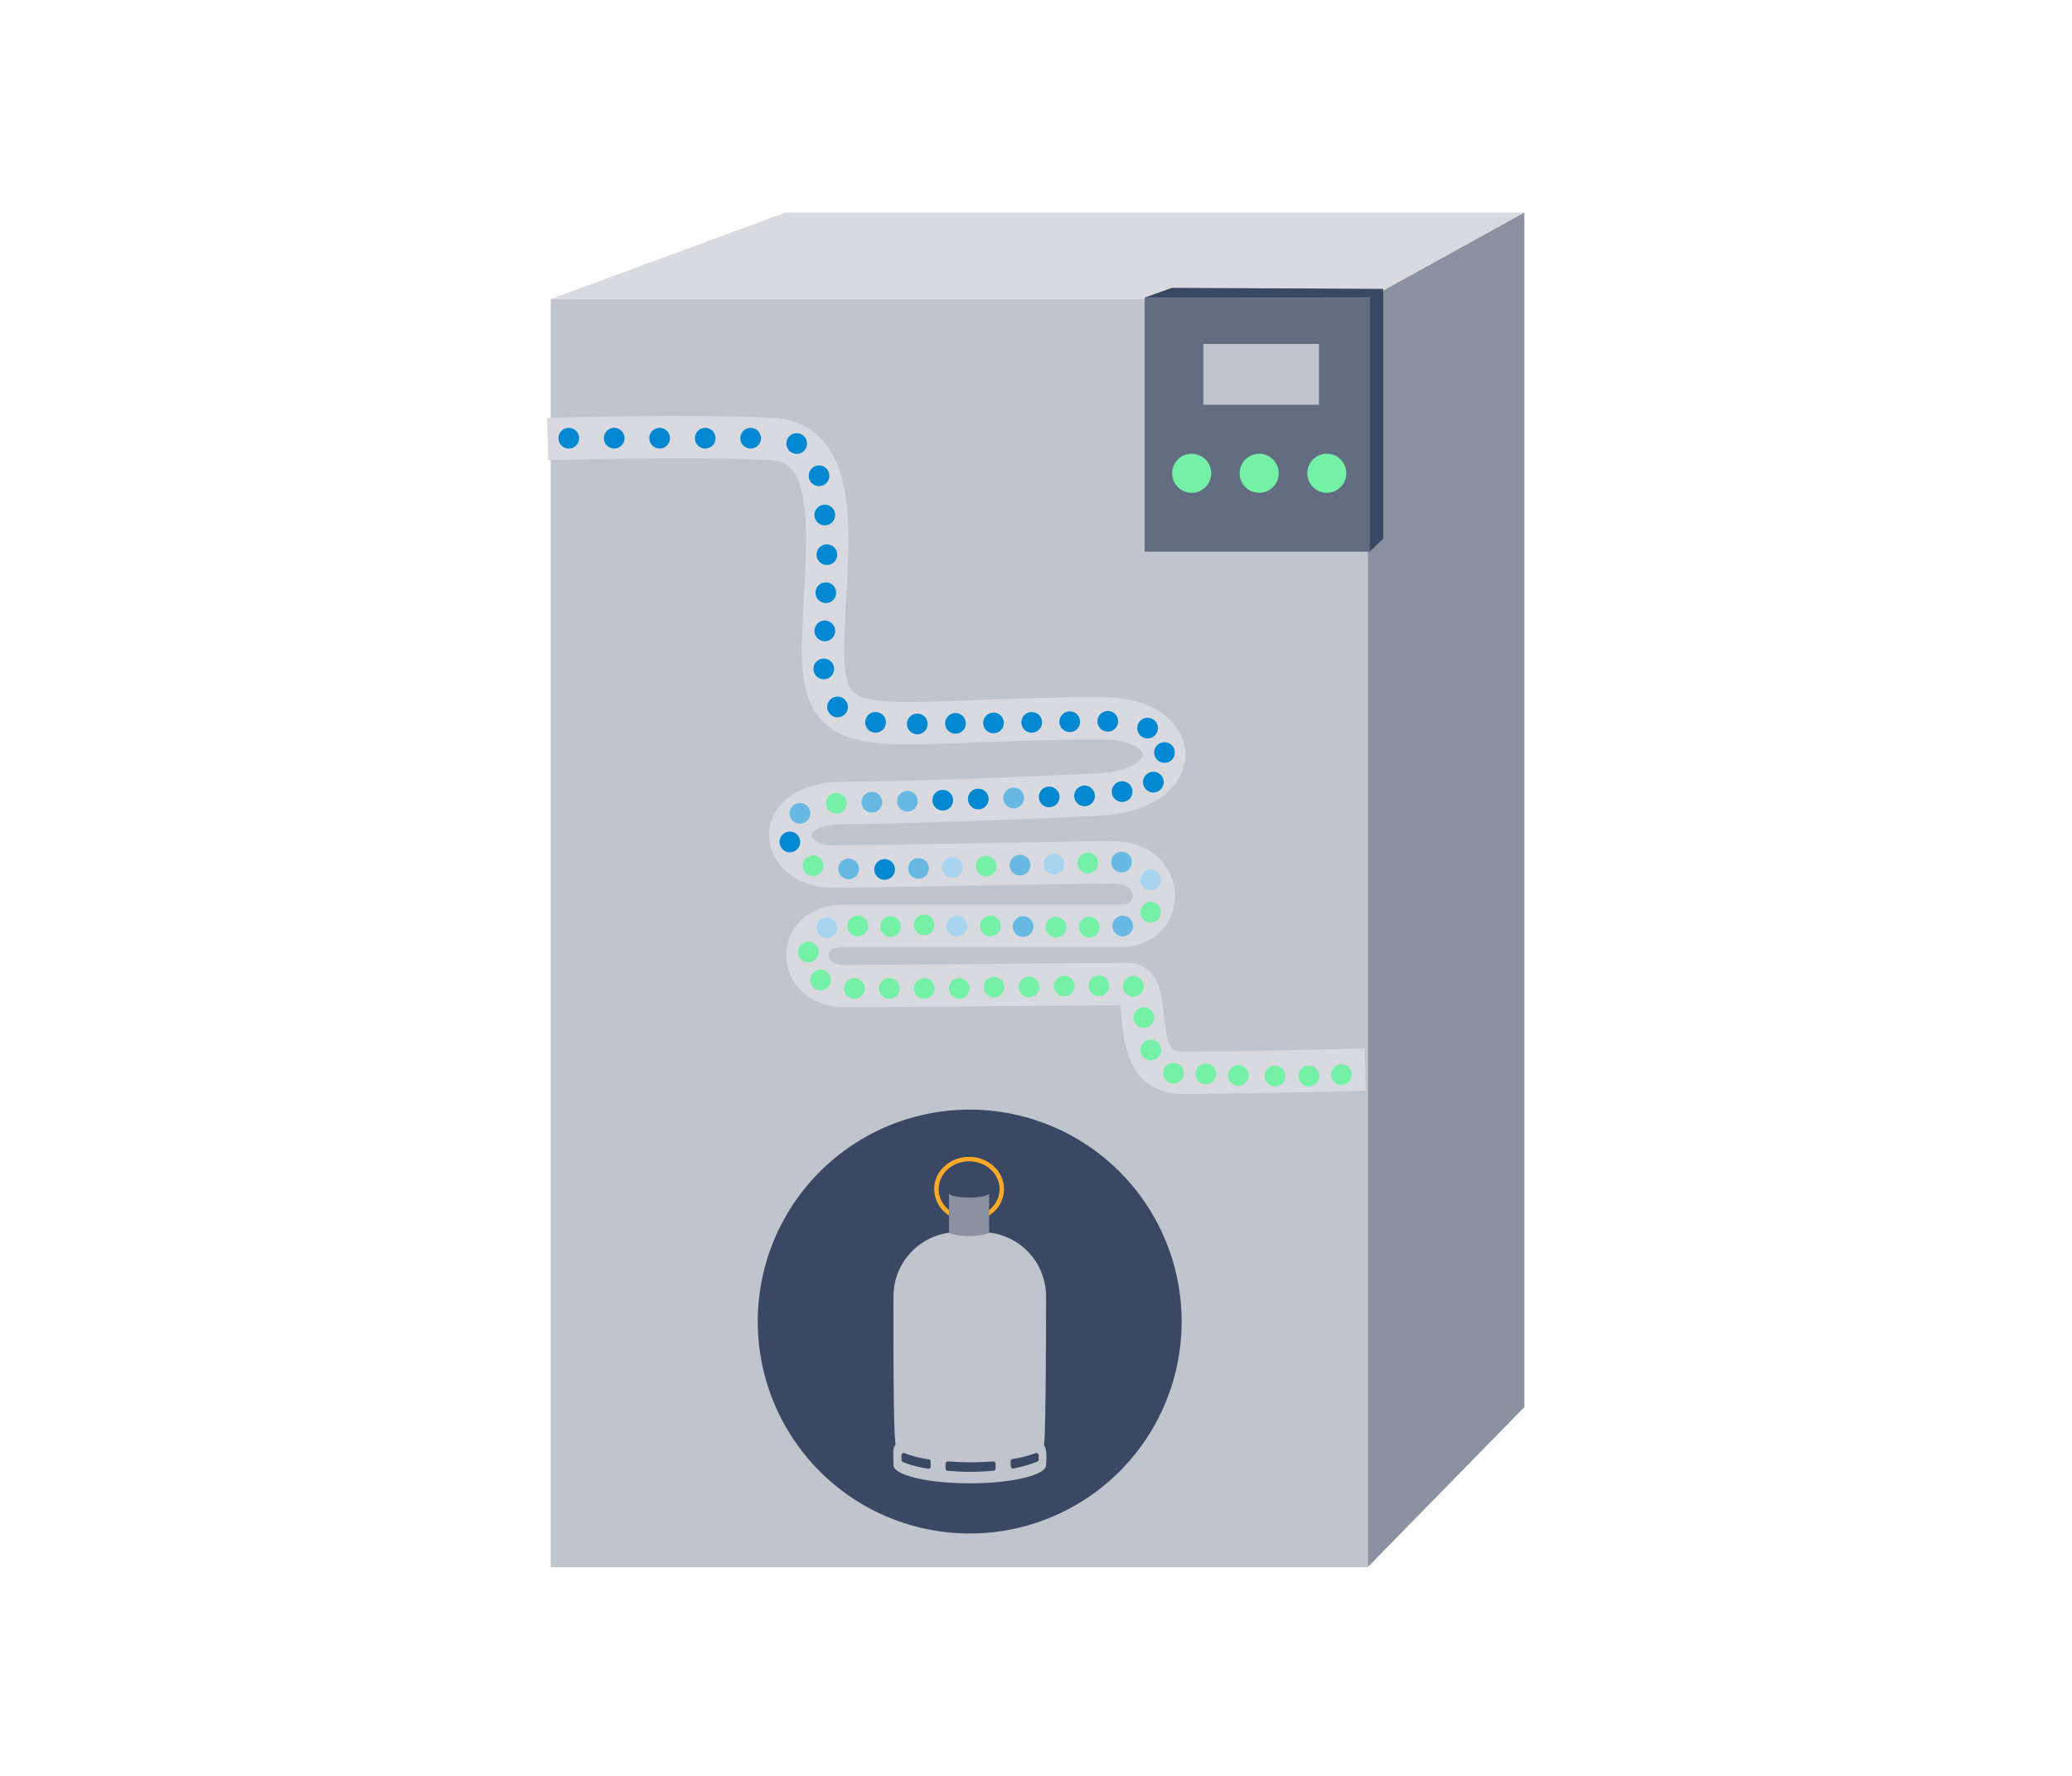 <svg id="Calque_1" data-name="Calque 1" xmlns="http://www.w3.org/2000/svg" viewBox="0 0 140 120"><defs><style>.cls-1{fill:#c0c4cd}.cls-2{fill:#3b4863}.cls-4{fill:#8a91a1}.cls-7{fill:#74f0a7}.cls-9{fill:#0288d1}.cls-10{fill:#67b8e3}.cls-11{fill:#a7d5ef}</style></defs><path class="cls-1" d="M37.21 20.21h55.21v85.68H37.21z"/><path class="cls-2" d="M79.84 89.3a14.32 14.32 0 0 1-10.56 13.82 14.1 14.1 0 0 1-3.76.5A14.32 14.32 0 1 1 79.84 89.3z"/><path class="cls-1" d="M70.68 99c0 .68-2.31 1.23-5.15 1.23s-5.16-.55-5.16-1.23-.09-1.11.15-1.4c-.19-.54-.15-10-.15-10a4.34 4.34 0 0 1 4.34-4.34h1.63a4.34 4.34 0 0 1 4.34 4.34s0 9.69-.15 10.07c.26.19.15 1.33.15 1.33z"/><ellipse cx="65.48" cy="80.35" rx="2.21" ry="2.03" stroke="#ffa929" stroke-width=".3" fill="none" stroke-miterlimit="10"/><path class="cls-4" d="M66.83 80.62v2.62c0 .15-.6.28-1.35.28s-1.36-.13-1.36-.28v-2.62c0 .16.61.29 1.36.29s1.35-.13 1.35-.29z"/><path class="cls-2" d="M60.91 98.65v-.32a.15.15 0 0 1 .2-.14 7.35 7.35 0 0 0 1.64.42.14.14 0 0 1 .13.14v.34a.14.14 0 0 1-.16.15 7.31 7.31 0 0 1-1.72-.45.17.17 0 0 1-.09-.14zm9.27-.32v.3a.15.15 0 0 1-.1.14 9.5 9.5 0 0 1-1.61.46.16.16 0 0 1-.18-.15v-.34a.14.14 0 0 1 .13-.15 7.72 7.72 0 0 0 1.55-.4.16.16 0 0 1 .21.14zm-6.29.56v.35a.13.13 0 0 0 .13.14 16.69 16.69 0 0 0 3.11 0 .15.15 0 0 0 .14-.15v-.33a.16.16 0 0 0-.16-.15 19.71 19.71 0 0 1-3.06 0 .16.16 0 0 0-.16.14zm2.94-18.27c0 .16-.6.29-1.35.29s-1.36-.13-1.36-.29.61-.28 1.36-.28 1.35.12 1.35.28z"/><path fill="#d8dae0" d="M37.21 20.21l15.87-5.85H103l-10.58 5.85H37.21z"/><path class="cls-4" d="M92.42 105.89V20.21L103 14.36v80.72l-10.58 10.81z"/><path fill="#636d82" d="M77.34 20.11h15.2v17.17h-15.2z"/><circle class="cls-7" cx="80.52" cy="31.98" r="1.32"/><circle class="cls-7" cx="85.08" cy="31.98" r="1.32"/><circle class="cls-7" cx="89.65" cy="31.98" r="1.32"/><path class="cls-1" d="M81.31 23.24h7.81v4.11h-7.81z"/><path class="cls-2" d="M77.34 20.11l1.84-.66 14.28.07V36.4l-.92.88V20.1l-15.2.01z"/><path d="M37 29.67s10-.29 15.18 0 3.43 8.58 3.43 14.3c0 6.72 3.57 4.57 18.88 4.57 5.5 0 5.72 4.86-.29 5.15s-14 .57-17.16.57c-5.15 0-4.29 4.29-.86 4.29s16.3-.28 19-.28c3.65 0 3.58 4.29.57 4.29H57c-3.36 0-3.15 4.07 0 4.07s17.37-.14 19.23-.14-.21 6 3.65 6 12.37-.21 12.37-.21" stroke="#d8dae0" stroke-width="2.86" fill="none" stroke-miterlimit="10"/><circle class="cls-9" cx="38.43" cy="29.61" r=".7"/><circle class="cls-9" cx="41.5" cy="29.61" r=".7"/><circle class="cls-9" cx="44.57" cy="29.61" r=".7"/><circle class="cls-9" cx="47.65" cy="29.61" r=".7"/><circle class="cls-9" cx="50.72" cy="29.61" r=".7"/><circle class="cls-9" cx="53.83" cy="29.97" r=".7"/><circle class="cls-9" cx="55.34" cy="32.15" r=".7"/><circle class="cls-9" cx="55.73" cy="34.8" r=".7"/><circle class="cls-9" cx="55.87" cy="37.48" r=".7"/><circle class="cls-9" cx="55.8" cy="40.05" r=".7"/><circle class="cls-9" cx="55.73" cy="42.63" r=".7"/><circle class="cls-9" cx="55.66" cy="45.2" r=".7"/><circle class="cls-9" cx="56.59" cy="47.77" r=".7"/><circle class="cls-9" cx="59.16" cy="48.81" r=".7"/><circle class="cls-9" cx="61.98" cy="48.92" r=".7"/><circle class="cls-9" cx="64.56" cy="48.88" r=".7"/><circle class="cls-9" cx="67.13" cy="48.85" r=".7"/><circle class="cls-9" cx="69.71" cy="48.81" r=".7"/><circle class="cls-9" cx="72.28" cy="48.77" r=".7"/><circle class="cls-9" cx="74.85" cy="48.74" r=".7"/><circle class="cls-9" cx="77.54" cy="49.2" r=".7"/><circle class="cls-9" cx="78.68" cy="50.85" r=".7"/><circle class="cls-9" cx="77.93" cy="52.85" r=".7"/><circle class="cls-9" cx="75.82" cy="53.49" r=".7"/><circle class="cls-9" cx="73.28" cy="53.78" r=".7"/><circle class="cls-9" cx="70.89" cy="53.85" r=".7"/><circle class="cls-10" cx="68.49" cy="53.92" r=".7"/><circle class="cls-9" cx="66.1" cy="53.99" r=".7"/><circle class="cls-9" cx="63.7" cy="54.07" r=".7"/><circle class="cls-10" cx="61.31" cy="54.14" r=".7"/><circle class="cls-10" cx="58.91" cy="54.21" r=".7"/><circle class="cls-7" cx="56.51" cy="54.28" r=".7"/><circle class="cls-10" cx="54.05" cy="54.96" r=".7"/><circle class="cls-9" cx="53.37" cy="56.89" r=".7"/><circle class="cls-7" cx="54.94" cy="58.5" r=".7"/><circle class="cls-10" cx="57.34" cy="58.71" r=".7"/><circle class="cls-9" cx="59.77" cy="58.75" r=".7"/><circle class="cls-10" cx="62.06" cy="58.68" r=".7"/><circle class="cls-11" cx="64.34" cy="58.61" r=".7"/><circle class="cls-7" cx="66.63" cy="58.53" r=".7"/><circle class="cls-10" cx="68.92" cy="58.46" r=".7"/><circle class="cls-11" cx="71.21" cy="58.39" r=".7"/><circle class="cls-7" cx="73.5" cy="58.32" r=".7"/><circle class="cls-10" cx="75.78" cy="58.25" r=".7"/><circle class="cls-11" cx="77.75" cy="59.46" r=".7"/><circle class="cls-7" cx="77.75" cy="61.64" r=".7"/><circle class="cls-10" cx="75.86" cy="62.57" r=".7"/><circle class="cls-7" cx="73.6" cy="62.65" r=".7"/><circle class="cls-7" cx="71.35" cy="62.65" r=".7"/><circle class="cls-10" cx="69.13" cy="62.61" r=".7"/><circle class="cls-7" cx="66.92" cy="62.57" r=".7"/><circle class="cls-11" cx="64.65" cy="62.59" r=".7"/><circle class="cls-7" cx="62.44" cy="62.5" r=".7"/><circle class="cls-7" cx="60.17" cy="62.61" r=".7"/><circle class="cls-7" cx="57.96" cy="62.57" r=".7"/><circle class="cls-11" cx="55.87" cy="62.69" r=".7"/><circle class="cls-7" cx="54.62" cy="64.33" r=".7"/><circle class="cls-7" cx="55.44" cy="66.22" r=".7"/><circle class="cls-7" cx="57.73" cy="66.79" r=".7"/><circle class="cls-7" cx="60.09" cy="66.79" r=".7"/><circle class="cls-7" cx="62.45" cy="66.79" r=".7"/><circle class="cls-7" cx="64.81" cy="66.79" r=".7"/><circle class="cls-7" cx="67.16" cy="66.7" r=".7"/><circle class="cls-7" cx="69.53" cy="66.69" r=".7"/><circle class="cls-7" cx="71.91" cy="66.63" r=".7"/><circle class="cls-7" cx="74.25" cy="66.61" r=".7"/><circle class="cls-7" cx="76.57" cy="66.65" r=".7"/><circle class="cls-7" cx="77.29" cy="68.76" r=".7"/><circle class="cls-7" cx="77.76" cy="70.95" r=".7"/><circle class="cls-7" cx="79.29" cy="72.52" r=".7"/><circle class="cls-7" cx="81.48" cy="72.57" r=".7"/><circle class="cls-7" cx="83.67" cy="72.67" r=".7"/><circle class="cls-7" cx="86.15" cy="72.71" r=".7"/><circle class="cls-7" cx="88.44" cy="72.71" r=".7"/><circle class="cls-7" cx="90.63" cy="72.62" r=".7"/></svg>